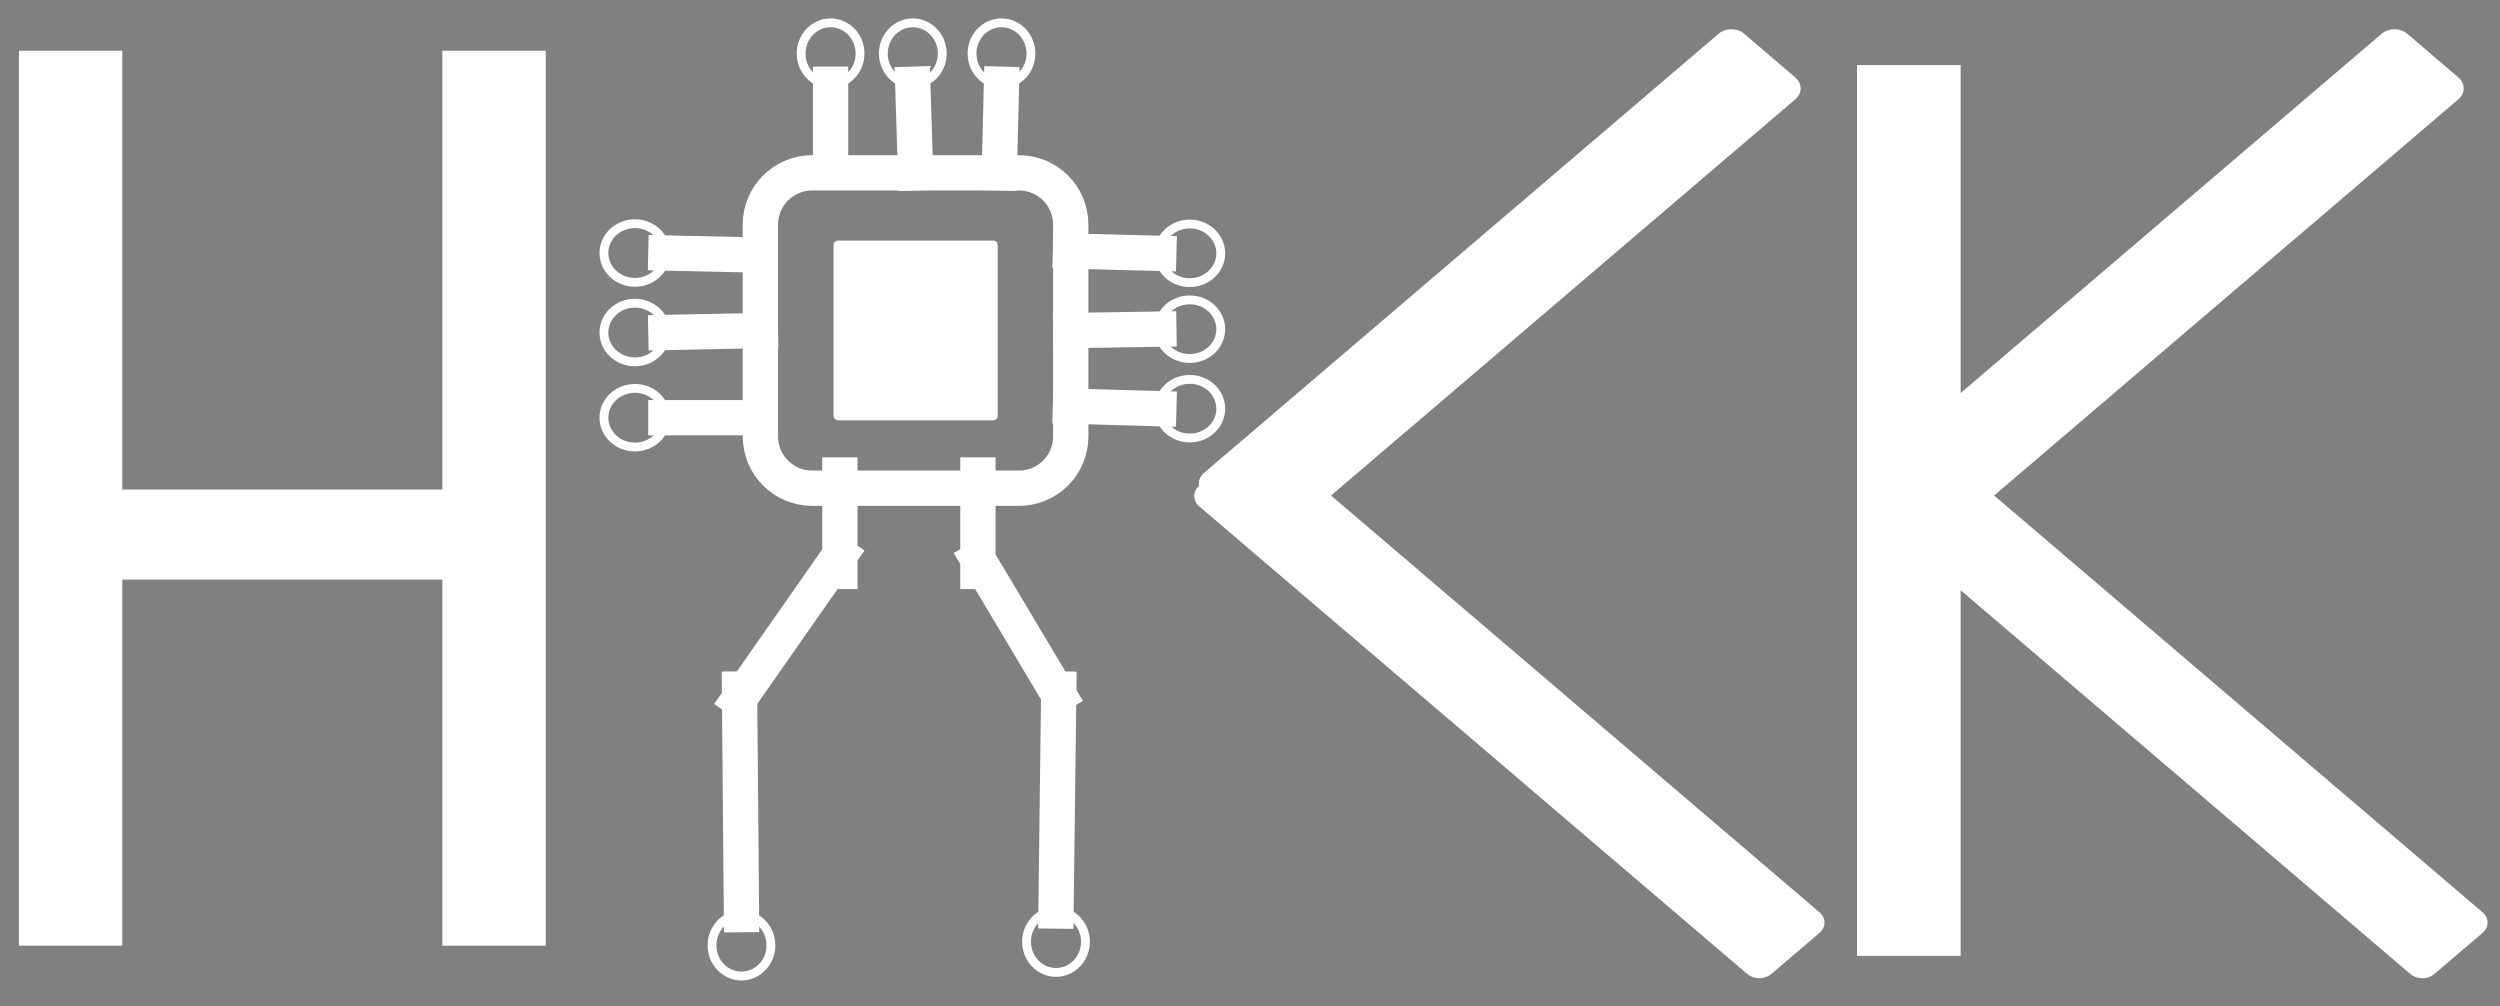 <svg version="1.1" viewBox="0.0 0.0 283.388 114.071" fill="none" stroke="none" stroke-linecap="square" stroke-miterlimit="10" xmlns:xlink="http://www.w3.org/1999/xlink" xmlns="http://www.w3.org/2000/svg"><rect x="0.0" y="0.0" width="283.388" height="114.071" fill="#808080" stroke="none"/><clipPath id="p.0"><path d="m0 0l283.388 0l0 114.071l-283.388 0l0 -114.071z" clip-rule="nonzero"/></clipPath><g clip-path="url(#p.0)"><path fill="#000000" fill-opacity="0.0" d="m0 0l283.388 0l0 114.071l-283.388 0z" fill-rule="evenodd"/><path fill="#000000" fill-opacity="0.0" d="m-23.467 -3.133l314.142 0l0 198.677l-314.142 0z" fill-rule="evenodd"/><path stroke="#ffffff" stroke-width="1.0" stroke-linejoin="round" stroke-linecap="butt" d="m-23.467 -3.133l314.142 0l0 198.677l-314.142 0z" fill-rule="evenodd"/><path fill="#ffffff" d="m289.622 -3.127l52.724 0l0 198.677l-52.724 0z" fill-rule="evenodd"/><path stroke="#ffffff" stroke-width="1.0" stroke-linejoin="round" stroke-linecap="butt" d="m289.622 -3.127l52.724 0l0 198.677l-52.724 0z" fill-rule="evenodd"/><path fill="#000000" fill-opacity="0.0" d="m336.514 -0.033l-42.142 0l0 186.551l42.142 0z" fill-rule="evenodd"/><path fill="#000000" d="m325.31 29.707l3.547 0.906q-1.109 4.344 -4.0 6.641q-2.891 2.281 -7.062 2.281q-4.328 0 -7.031 -1.75q-2.703 -1.766 -4.125 -5.094q-1.406 -3.344 -1.406 -7.172q0 -4.172 1.594 -7.281q1.594 -3.109 4.531 -4.719q2.953 -1.609 6.484 -1.609q4.016 0 6.75 2.047q2.734 2.031 3.812 5.734l-3.484 0.812q-0.938 -2.906 -2.703 -4.234q-1.766 -1.344 -4.438 -1.344q-3.094 0 -5.156 1.484q-2.062 1.469 -2.906 3.969q-0.844 2.484 -0.844 5.125q0 3.406 0.984 5.953q1.0 2.547 3.094 3.812q2.109 1.25 4.547 1.25q2.969 0 5.031 -1.719q2.062 -1.719 2.781 -5.094z" fill-rule="nonzero"/><path fill="#000000" d="m307.798 84.082l0 -26.719l3.531 0l0 23.562l13.156 0l0 3.156l-16.688 0z" fill-rule="nonzero"/><path fill="#000000" d="m323.779 102.364l3.547 0l0 15.438q0 4.031 -0.922 6.406q-0.906 2.359 -3.281 3.844q-2.375 1.484 -6.25 1.484q-3.75 0 -6.141 -1.281q-2.391 -1.297 -3.406 -3.75q-1.016 -2.453 -1.016 -6.703l0 -15.438l3.531 0l0 15.422q0 3.484 0.641 5.141q0.656 1.641 2.234 2.531q1.578 0.891 3.859 0.891q3.891 0 5.547 -1.766q1.656 -1.766 1.656 -6.797l0 -15.422z" fill-rule="nonzero"/><path fill="#000000" d="m306.107 174.082l0 -26.719l10.031 0q3.062 0 4.906 0.812q1.844 0.812 2.891 2.5q1.047 1.688 1.047 3.516q0 1.719 -0.938 3.234q-0.922 1.516 -2.797 2.438q2.422 0.719 3.719 2.438q1.312 1.703 1.312 4.031q0 1.875 -0.797 3.5q-0.781 1.609 -1.953 2.484q-1.172 0.875 -2.938 1.328q-1.75 0.438 -4.297 0.438l-10.188 0zm3.531 -15.5l5.781 0q2.359 0 3.375 -0.297q1.344 -0.406 2.031 -1.328q0.688 -0.938 0.688 -2.344q0 -1.328 -0.641 -2.328q-0.641 -1.016 -1.828 -1.391q-1.188 -0.375 -4.062 -0.375l-5.344 0l0 8.062zm0 12.344l6.656 0q1.719 0 2.406 -0.125q1.219 -0.219 2.031 -0.719q0.828 -0.516 1.359 -1.484q0.531 -0.984 0.531 -2.266q0 -1.484 -0.766 -2.594q-0.766 -1.109 -2.125 -1.547q-1.359 -0.453 -3.906 -0.453l-6.188 0l0 9.188z" fill-rule="nonzero"/><path fill="#ffffff" d="m194.814 3.824l0 0c0.801 -0.683 2.099 -0.683 2.899 0.001l5.795 4.955l0 0c0.384 0.329 0.6 0.774 0.6 1.238c-2.2888184E-4 0.464 -0.216 0.91 -0.601 1.238l-58.328 49.777c-0.801 0.683 -2.099 0.683 -2.899 -0.001l-5.795 -4.955c-0.8 -0.684 -0.8 -1.793 0.001 -2.476z" fill-rule="evenodd"/><path fill="#ffffff" d="m206.25 103.416l0 0c0.754 0.643 0.754 1.687 3.5095215E-4 2.33l-5.459 4.661l0 0c-0.362 0.309 -0.853 0.483 -1.365 0.483c-0.512 7.6293945E-5 -1.003 -0.173 -1.365 -0.482l-62.12 -53.009c-0.754 -0.643 -0.754 -1.687 -3.5095215E-4 -2.33l5.459 -4.661c0.754 -0.644 1.976 -0.644 2.73 -4.081726E-4z" fill-rule="evenodd"/><path fill="#000000" fill-opacity="0.0" d="m86.194 25.456l0 0c0 -3.238 2.625 -5.864 5.864 -5.864l23.454 0l0 0c1.555 0 3.047 0.618 4.146 1.717c1.1 1.1 1.717 2.591 1.717 4.146l0 24.021c0 3.238 -2.625 5.864 -5.864 5.864l-23.454 0c-3.238 0 -5.864 -2.625 -5.864 -5.864z" fill-rule="evenodd"/><path stroke="#ffffff" stroke-width="4.0" stroke-linejoin="round" stroke-linecap="butt" d="m86.194 25.456l0 0c0 -3.238 2.625 -5.864 5.864 -5.864l23.454 0l0 0c1.555 0 3.047 0.618 4.146 1.717c1.1 1.1 1.717 2.591 1.717 4.146l0 24.021c0 3.238 -2.625 5.864 -5.864 5.864l-23.454 0c-3.238 0 -5.864 -2.625 -5.864 -5.864z" fill-rule="evenodd"/><path fill="#ffffff" d="m94.989 27.774l17.606 0l0 19.37l-17.606 0z" fill-rule="evenodd"/><path stroke="#ffffff" stroke-width="1.0" stroke-linejoin="round" stroke-linecap="butt" d="m94.989 27.774l17.606 0l0 19.37l-17.606 0z" fill-rule="evenodd"/><path fill="#000000" fill-opacity="0.0" d="m103.784 19.592l-0.315 -10.047" fill-rule="evenodd"/><path stroke="#ffffff" stroke-width="4.0" stroke-linejoin="round" stroke-linecap="butt" d="m103.784 19.592l-0.315 -10.047" fill-rule="evenodd"/><path fill="#000000" fill-opacity="0.0" d="m113.272 19.594l0.252 -10.047" fill-rule="evenodd"/><path stroke="#ffffff" stroke-width="4.0" stroke-linejoin="round" stroke-linecap="butt" d="m113.272 19.594l0.252 -10.047" fill-rule="evenodd"/><path fill="#000000" fill-opacity="0.0" d="m94.15 19.028l0 -9.48" fill-rule="evenodd"/><path stroke="#ffffff" stroke-width="4.0" stroke-linejoin="round" stroke-linecap="butt" d="m94.15 19.028l0 -9.48" fill-rule="evenodd"/><path fill="#000000" fill-opacity="0.0" d="m110.185 6.067l0 0c0 -1.922 1.495 -3.48 3.339 -3.48l0 0c0.885 0 1.735 0.367 2.361 1.019c0.626 0.653 0.978 1.538 0.978 2.461l0 0c0 1.922 -1.495 3.48 -3.339 3.48l0 0c-1.844 0 -3.339 -1.558 -3.339 -3.48z" fill-rule="evenodd"/><path stroke="#ffffff" stroke-width="1.0" stroke-linejoin="round" stroke-linecap="butt" d="m110.185 6.067l0 0c0 -1.922 1.495 -3.48 3.339 -3.48l0 0c0.885 0 1.735 0.367 2.361 1.019c0.626 0.653 0.978 1.538 0.978 2.461l0 0c0 1.922 -1.495 3.48 -3.339 3.48l0 0c-1.844 0 -3.339 -1.558 -3.339 -3.48z" fill-rule="evenodd"/><path fill="#000000" fill-opacity="0.0" d="m100.132 6.067l0 0c0 -1.922 1.495 -3.48 3.339 -3.48l0 0c0.885 0 1.735 0.367 2.361 1.019c0.626 0.653 0.978 1.538 0.978 2.461l0 0c0 1.922 -1.495 3.48 -3.339 3.48l0 0c-1.844 0 -3.339 -1.558 -3.339 -3.48z" fill-rule="evenodd"/><path stroke="#ffffff" stroke-width="1.0" stroke-linejoin="round" stroke-linecap="butt" d="m100.132 6.067l0 0c0 -1.922 1.495 -3.48 3.339 -3.48l0 0c0.885 0 1.735 0.367 2.361 1.019c0.626 0.653 0.978 1.538 0.978 2.461l0 0c0 1.922 -1.495 3.48 -3.339 3.48l0 0c-1.844 0 -3.339 -1.558 -3.339 -3.48z" fill-rule="evenodd"/><path fill="#000000" fill-opacity="0.0" d="m90.811 6.067l0 0c0 -1.922 1.495 -3.48 3.339 -3.48l0 0c0.885 0 1.735 0.367 2.361 1.019c0.626 0.653 0.978 1.538 0.978 2.461l0 0c0 1.922 -1.495 3.48 -3.339 3.48l0 0c-1.844 0 -3.339 -1.558 -3.339 -3.48z" fill-rule="evenodd"/><path stroke="#ffffff" stroke-width="1.0" stroke-linejoin="round" stroke-linecap="butt" d="m90.811 6.067l0 0c0 -1.922 1.495 -3.48 3.339 -3.48l0 0c0.885 0 1.735 0.367 2.361 1.019c0.626 0.653 0.978 1.538 0.978 2.461l0 0c0 1.922 -1.495 3.48 -3.339 3.48l0 0c-1.844 0 -3.339 -1.558 -3.339 -3.48z" fill-rule="evenodd"/><path fill="#000000" fill-opacity="0.0" d="m121.375 37.466l9.984 -0.157" fill-rule="evenodd"/><path stroke="#ffffff" stroke-width="4.0" stroke-linejoin="round" stroke-linecap="butt" d="m121.375 37.466l9.984 -0.157" fill-rule="evenodd"/><path fill="#000000" fill-opacity="0.0" d="m121.339 46.043l10.016 0.283" fill-rule="evenodd"/><path stroke="#ffffff" stroke-width="4.0" stroke-linejoin="round" stroke-linecap="butt" d="m121.339 46.043l10.016 0.283" fill-rule="evenodd"/><path fill="#000000" fill-opacity="0.0" d="m121.339 28.463l10.016 0.252" fill-rule="evenodd"/><path stroke="#ffffff" stroke-width="4.0" stroke-linejoin="round" stroke-linecap="butt" d="m121.339 28.463l10.016 0.252" fill-rule="evenodd"/><path fill="#000000" fill-opacity="0.0" d="m134.866 43.004l0 0c1.94 0 3.512 1.488 3.512 3.323l0 0c0 0.881 -0.37 1.726 -1.029 2.35c-0.659 0.623 -1.552 0.973 -2.483 0.973l0 0c-1.94 0 -3.512 -1.488 -3.512 -3.323l0 0c0 -1.835 1.572 -3.323 3.512 -3.323z" fill-rule="evenodd"/><path stroke="#ffffff" stroke-width="1.0" stroke-linejoin="round" stroke-linecap="butt" d="m134.866 43.004l0 0c1.94 0 3.512 1.488 3.512 3.323l0 0c0 0.881 -0.37 1.726 -1.029 2.35c-0.659 0.623 -1.552 0.973 -2.483 0.973l0 0c-1.94 0 -3.512 -1.488 -3.512 -3.323l0 0c0 -1.835 1.572 -3.323 3.512 -3.323z" fill-rule="evenodd"/><path fill="#000000" fill-opacity="0.0" d="m134.866 33.993l0 0c1.94 0 3.512 1.488 3.512 3.323l0 0c0 0.881 -0.37 1.726 -1.029 2.35c-0.659 0.623 -1.552 0.973 -2.483 0.973l0 0c-1.94 0 -3.512 -1.488 -3.512 -3.323l0 0c0 -1.835 1.572 -3.323 3.512 -3.323z" fill-rule="evenodd"/><path stroke="#ffffff" stroke-width="1.0" stroke-linejoin="round" stroke-linecap="butt" d="m134.866 33.993l0 0c1.94 0 3.512 1.488 3.512 3.323l0 0c0 0.881 -0.37 1.726 -1.029 2.35c-0.659 0.623 -1.552 0.973 -2.483 0.973l0 0c-1.94 0 -3.512 -1.488 -3.512 -3.323l0 0c0 -1.835 1.572 -3.323 3.512 -3.323z" fill-rule="evenodd"/><path fill="#000000" fill-opacity="0.0" d="m134.866 25.392l0 0c1.94 0 3.512 1.488 3.512 3.323l0 0c0 0.881 -0.37 1.726 -1.029 2.35c-0.659 0.623 -1.552 0.973 -2.483 0.973l0 0c-1.94 0 -3.512 -1.488 -3.512 -3.323l0 0c0 -1.835 1.572 -3.323 3.512 -3.323z" fill-rule="evenodd"/><path stroke="#ffffff" stroke-width="1.0" stroke-linejoin="round" stroke-linecap="butt" d="m134.866 25.392l0 0c1.94 0 3.512 1.488 3.512 3.323l0 0c0 0.881 -0.37 1.726 -1.029 2.35c-0.659 0.623 -1.552 0.973 -2.483 0.973l0 0c-1.94 0 -3.512 -1.488 -3.512 -3.323l0 0c0 -1.835 1.572 -3.323 3.512 -3.323z" fill-rule="evenodd"/><path fill="#000000" fill-opacity="0.0" d="m86.194 37.466l-10.709 0.22" fill-rule="evenodd"/><path stroke="#ffffff" stroke-width="4.0" stroke-linejoin="round" stroke-linecap="butt" d="m86.194 37.466l-10.709 0.22" fill-rule="evenodd"/><path fill="#000000" fill-opacity="0.0" d="m85.496 28.902l-10.016 -0.22" fill-rule="evenodd"/><path stroke="#ffffff" stroke-width="4.0" stroke-linejoin="round" stroke-linecap="butt" d="m85.496 28.902l-10.016 -0.22" fill-rule="evenodd"/><path fill="#000000" fill-opacity="0.0" d="m85.244 47.347l-9.764 0" fill-rule="evenodd"/><path stroke="#ffffff" stroke-width="4.0" stroke-linejoin="round" stroke-linecap="butt" d="m85.244 47.347l-9.764 0" fill-rule="evenodd"/><path fill="#000000" fill-opacity="0.0" d="m71.969 32.004l0 0c-1.94 0 -3.512 -1.488 -3.512 -3.323l0 0c0 -0.881 0.37 -1.726 1.029 -2.35c0.659 -0.623 1.552 -0.973 2.483 -0.973l0 0c1.94 0 3.512 1.488 3.512 3.323l0 0c0 1.835 -1.572 3.323 -3.512 3.323z" fill-rule="evenodd"/><path stroke="#ffffff" stroke-width="1.0" stroke-linejoin="round" stroke-linecap="butt" d="m71.969 32.004l0 0c-1.94 0 -3.512 -1.488 -3.512 -3.323l0 0c0 -0.881 0.37 -1.726 1.029 -2.35c0.659 -0.623 1.552 -0.973 2.483 -0.973l0 0c1.94 0 3.512 1.488 3.512 3.323l0 0c0 1.835 -1.572 3.323 -3.512 3.323z" fill-rule="evenodd"/><path fill="#000000" fill-opacity="0.0" d="m71.969 41.015l0 0c-1.94 0 -3.512 -1.488 -3.512 -3.323l0 0c0 -0.881 0.37 -1.726 1.029 -2.35c0.659 -0.623 1.552 -0.973 2.483 -0.973l0 0c1.94 0 3.512 1.488 3.512 3.323l0 0c0 1.835 -1.572 3.323 -3.512 3.323z" fill-rule="evenodd"/><path stroke="#ffffff" stroke-width="1.0" stroke-linejoin="round" stroke-linecap="butt" d="m71.969 41.015l0 0c-1.94 0 -3.512 -1.488 -3.512 -3.323l0 0c0 -0.881 0.37 -1.726 1.029 -2.35c0.659 -0.623 1.552 -0.973 2.483 -0.973l0 0c1.94 0 3.512 1.488 3.512 3.323l0 0c0 1.835 -1.572 3.323 -3.512 3.323z" fill-rule="evenodd"/><path fill="#000000" fill-opacity="0.0" d="m71.969 50.67l0 0c-1.94 0 -3.512 -1.488 -3.512 -3.323l0 0c0 -0.881 0.37 -1.726 1.029 -2.35c0.659 -0.623 1.552 -0.973 2.483 -0.973l0 0c1.94 0 3.512 1.488 3.512 3.323l0 0c0 1.835 -1.572 3.323 -3.512 3.323z" fill-rule="evenodd"/><path stroke="#ffffff" stroke-width="1.0" stroke-linejoin="round" stroke-linecap="butt" d="m71.969 50.67l0 0c-1.94 0 -3.512 -1.488 -3.512 -3.323l0 0c0 -0.881 0.37 -1.726 1.029 -2.35c0.659 -0.623 1.552 -0.973 2.483 -0.973l0 0c1.94 0 3.512 1.488 3.512 3.323l0 0c0 1.835 -1.572 3.323 -3.512 3.323z" fill-rule="evenodd"/><path fill="#ffffff" d="m50.145 5.749l11.717 0l0 101.449l-11.717 0z" fill-rule="evenodd"/><path fill="#000000" fill-opacity="0.0" d="m95.206 53.844l0 10.929" fill-rule="evenodd"/><path stroke="#ffffff" stroke-width="4.0" stroke-linejoin="round" stroke-linecap="butt" d="m95.206 53.844l0 10.929" fill-rule="evenodd"/><path fill="#000000" fill-opacity="0.0" d="m110.851 53.844l0 10.929" fill-rule="evenodd"/><path stroke="#ffffff" stroke-width="4.0" stroke-linejoin="round" stroke-linecap="butt" d="m110.851 53.844l0 10.929" fill-rule="evenodd"/><path fill="#000000" fill-opacity="0.0" d="m95.206 62.896l-11.465 16.409" fill-rule="evenodd"/><path stroke="#ffffff" stroke-width="4.0" stroke-linejoin="round" stroke-linecap="butt" d="m95.206 62.896l-11.465 16.409" fill-rule="evenodd"/><path fill="#000000" fill-opacity="0.0" d="m110.851 63.389l9.165 15.37" fill-rule="evenodd"/><path stroke="#ffffff" stroke-width="4.0" stroke-linejoin="round" stroke-linecap="butt" d="m110.851 63.389l9.165 15.37" fill-rule="evenodd"/><path fill="#000000" fill-opacity="0.0" d="m83.829 78.103l0.22 25.575" fill-rule="evenodd"/><path stroke="#ffffff" stroke-width="4.0" stroke-linejoin="round" stroke-linecap="butt" d="m83.829 78.103l0.22 25.575" fill-rule="evenodd"/><path fill="#000000" fill-opacity="0.0" d="m120.017 78.103l-0.315 25.165" fill-rule="evenodd"/><path stroke="#ffffff" stroke-width="4.0" stroke-linejoin="round" stroke-linecap="butt" d="m120.017 78.103l-0.315 25.165" fill-rule="evenodd"/><path fill="#000000" fill-opacity="0.0" d="m123.041 106.749l0 0c0 1.922 -1.495 3.48 -3.339 3.48l0 0c-0.885 0 -1.735 -0.367 -2.361 -1.019c-0.626 -0.653 -0.978 -1.538 -0.978 -2.461l0 0c0 -1.922 1.495 -3.48 3.339 -3.48l0 0c1.844 0 3.339 1.558 3.339 3.48z" fill-rule="evenodd"/><path stroke="#ffffff" stroke-width="1.0" stroke-linejoin="round" stroke-linecap="butt" d="m123.041 106.749l0 0c0 1.922 -1.495 3.48 -3.339 3.48l0 0c-0.885 0 -1.735 -0.367 -2.361 -1.019c-0.626 -0.653 -0.978 -1.538 -0.978 -2.461l0 0c0 -1.922 1.495 -3.48 3.339 -3.48l0 0c1.844 0 3.339 1.558 3.339 3.48z" fill-rule="evenodd"/><path fill="#000000" fill-opacity="0.0" d="m87.388 107.159l0 0c0 1.922 -1.495 3.48 -3.339 3.48l0 0c-0.885 0 -1.735 -0.367 -2.361 -1.019c-0.626 -0.653 -0.978 -1.538 -0.978 -2.461l0 0c0 -1.922 1.495 -3.48 3.339 -3.48l0 0c1.844 0 3.339 1.558 3.339 3.48z" fill-rule="evenodd"/><path stroke="#ffffff" stroke-width="1.0" stroke-linejoin="round" stroke-linecap="butt" d="m87.388 107.159l0 0c0 1.922 -1.495 3.48 -3.339 3.48l0 0c-0.885 0 -1.735 -0.367 -2.361 -1.019c-0.626 -0.653 -0.978 -1.538 -0.978 -2.461l0 0c0 -1.922 1.495 -3.48 3.339 -3.48l0 0c1.844 0 3.339 1.558 3.339 3.48z" fill-rule="evenodd"/><path fill="#ffffff" d="m60.806 55.495l0 10.205l-52.724 0l0 -10.205z" fill-rule="evenodd"/><path fill="#ffffff" d="m210.502 7.378l11.748 0l0 100.976l-11.748 0z" fill-rule="evenodd"/><path fill="#000000" fill-opacity="0.0" d="m-10.483 119.909l289.732 0l0 58.614l-289.732 0z" fill-rule="evenodd"/><path fill="#ffffff" d="m3.671 153.229l0 -18.125l3.656 0l0 7.125l7.172 0l0 -7.125l3.656 0l0 18.125l-3.656 0l0 -7.922l-7.172 0l0 7.922l-3.656 0zm20.854 -9.125l-3.156 -0.578q0.531 -1.891 1.828 -2.812q1.297 -0.922 3.859 -0.922q2.328 0 3.453 0.562q1.141 0.547 1.609 1.391q0.469 0.844 0.469 3.109l-0.047 4.062q0 1.734 0.172 2.562q0.172 0.812 0.625 1.75l-3.438 0q-0.141 -0.344 -0.328 -1.031q-0.094 -0.297 -0.125 -0.406q-0.891 0.875 -1.906 1.312q-1.016 0.422 -2.172 0.422q-2.031 0 -3.203 -1.094q-1.156 -1.109 -1.156 -2.797q0 -1.109 0.531 -1.969q0.531 -0.875 1.484 -1.344q0.969 -0.469 2.766 -0.812q2.438 -0.453 3.375 -0.859l0 -0.344q0 -1.0 -0.5 -1.422q-0.484 -0.422 -1.859 -0.422q-0.922 0 -1.453 0.359q-0.516 0.359 -0.828 1.281zm4.641 2.812q-0.672 0.234 -2.125 0.547q-1.438 0.297 -1.875 0.594q-0.688 0.484 -0.688 1.234q0 0.719 0.547 1.25q0.547 0.531 1.391 0.531q0.938 0 1.781 -0.609q0.641 -0.469 0.828 -1.156q0.141 -0.438 0.141 -1.688l0 -0.703zm10.164 6.312l-3.469 0l0 -13.141l3.219 0l0 1.875q0.828 -1.328 1.484 -1.75q0.672 -0.422 1.516 -0.422q1.188 0 2.281 0.656l-1.062 3.031q-0.891 -0.562 -1.641 -0.562q-0.734 0 -1.25 0.406q-0.5 0.391 -0.797 1.453q-0.281 1.047 -0.281 4.391l0 4.062zm18.575 0l-3.219 0l0 -1.922q-0.812 1.125 -1.906 1.672q-1.094 0.547 -2.203 0.547q-2.266 0 -3.891 -1.812q-1.609 -1.828 -1.609 -5.094q0 -3.344 1.578 -5.078q1.578 -1.75 3.969 -1.75q2.203 0 3.812 1.844l0 -6.531l3.469 0l0 18.125zm-9.266 -6.844q0 2.094 0.578 3.031q0.844 1.359 2.344 1.359q1.203 0 2.047 -1.016q0.844 -1.016 0.844 -3.047q0 -2.266 -0.828 -3.25q-0.812 -1.0 -2.078 -1.0q-1.234 0 -2.078 0.984q-0.828 0.969 -0.828 2.938zm15.143 6.844l-4.156 -13.141l3.375 0l2.469 8.609l2.266 -8.609l3.344 0l2.188 8.609l2.516 -8.609l3.422 0l-4.219 13.141l-3.344 0l-2.25 -8.453l-2.234 8.453l-3.375 0zm19.857 -9.125l-3.156 -0.578q0.531 -1.891 1.828 -2.812q1.297 -0.922 3.859 -0.922q2.328 0 3.453 0.562q1.141 0.547 1.609 1.391q0.469 0.844 0.469 3.109l-0.047 4.062q0 1.734 0.172 2.562q0.172 0.812 0.625 1.75l-3.438 0q-0.141 -0.344 -0.328 -1.031q-0.094 -0.297 -0.125 -0.406q-0.891 0.875 -1.906 1.312q-1.016 0.422 -2.172 0.422q-2.031 0 -3.203 -1.094q-1.156 -1.109 -1.156 -2.797q0 -1.109 0.531 -1.969q0.531 -0.875 1.484 -1.344q0.969 -0.469 2.766 -0.812q2.438 -0.453 3.375 -0.859l0 -0.344q0 -1.0 -0.5 -1.422q-0.484 -0.422 -1.859 -0.422q-0.922 0 -1.453 0.359q-0.516 0.359 -0.828 1.281zm4.641 2.812q-0.672 0.234 -2.125 0.547q-1.438 0.297 -1.875 0.594q-0.688 0.484 -0.688 1.234q0 0.719 0.547 1.25q0.547 0.531 1.391 0.531q0.938 0 1.781 -0.609q0.641 -0.469 0.828 -1.156q0.141 -0.438 0.141 -1.688l0 -0.703zm10.164 6.312l-3.469 0l0 -13.141l3.219 0l0 1.875q0.828 -1.328 1.484 -1.75q0.672 -0.422 1.516 -0.422q1.188 0 2.281 0.656l-1.062 3.031q-0.891 -0.562 -1.641 -0.562q-0.734 0 -1.25 0.406q-0.5 0.391 -0.797 1.453q-0.281 1.047 -0.281 4.391l0 4.062zm14.138 -4.188l3.469 0.594q-0.672 1.906 -2.109 2.906q-1.438 0.984 -3.609 0.984q-3.422 0 -5.062 -2.234q-1.312 -1.797 -1.312 -4.531q0 -3.266 1.703 -5.109q1.719 -1.859 4.328 -1.859q2.922 0 4.609 1.938q1.703 1.938 1.641 5.938l-8.719 0q0.047 1.547 0.844 2.406q0.812 0.859 2.0 0.859q0.828 0 1.375 -0.438q0.562 -0.453 0.844 -1.453zm0.203 -3.5q-0.047 -1.516 -0.797 -2.297q-0.734 -0.781 -1.797 -0.781q-1.125 0 -1.875 0.828q-0.734 0.828 -0.734 2.25l5.203 0zm28.746 7.688l-3.984 0l-1.578 -4.125l-7.25 0l-1.484 4.125l-3.891 0l7.062 -18.125l3.875 0l7.25 18.125zm-6.734 -7.172l-2.5 -6.734l-2.453 6.734l4.953 0zm20.104 -2.078l-3.422 0.625q-0.172 -1.031 -0.781 -1.547q-0.609 -0.531 -1.594 -0.531q-1.297 0 -2.078 0.906q-0.766 0.891 -0.766 3.0q0 2.328 0.781 3.297q0.797 0.969 2.109 0.969q1.0 0 1.625 -0.562q0.625 -0.562 0.891 -1.938l3.406 0.578q-0.531 2.344 -2.047 3.547q-1.5 1.203 -4.031 1.203q-2.875 0 -4.594 -1.812q-1.719 -1.828 -1.719 -5.031q0 -3.266 1.719 -5.078q1.719 -1.812 4.656 -1.812q2.391 0 3.812 1.047q1.422 1.031 2.031 3.141zm14.086 0l-3.422 0.625q-0.172 -1.031 -0.781 -1.547q-0.609 -0.531 -1.594 -0.531q-1.297 0 -2.078 0.906q-0.766 0.891 -0.766 3.0q0 2.328 0.781 3.297q0.797 0.969 2.109 0.969q1.0 0 1.625 -0.562q0.625 -0.562 0.891 -1.938l3.406 0.578q-0.531 2.344 -2.047 3.547q-1.5 1.203 -4.031 1.203q-2.875 0 -4.594 -1.812q-1.719 -1.828 -1.719 -5.031q0 -3.266 1.719 -5.078q1.719 -1.812 4.656 -1.812q2.391 0 3.812 1.047q1.422 1.031 2.031 3.141zm10.243 5.062l3.469 0.594q-0.672 1.906 -2.109 2.906q-1.438 0.984 -3.609 0.984q-3.422 0 -5.062 -2.234q-1.312 -1.797 -1.312 -4.531q0 -3.266 1.703 -5.109q1.719 -1.859 4.328 -1.859q2.922 0 4.609 1.938q1.703 1.938 1.641 5.938l-8.719 0q0.047 1.547 0.844 2.406q0.812 0.859 2.0 0.859q0.828 0 1.375 -0.438q0.562 -0.453 0.844 -1.453zm0.203 -3.5q-0.047 -1.516 -0.797 -2.297q-0.734 -0.781 -1.797 -0.781q-1.125 0 -1.875 0.828q-0.734 0.828 -0.734 2.25l5.203 0zm6.274 7.688l0 -18.125l3.484 0l0 18.125l-3.484 0zm14.646 -4.188l3.469 0.594q-0.672 1.906 -2.109 2.906q-1.438 0.984 -3.609 0.984q-3.422 0 -5.062 -2.234q-1.312 -1.797 -1.312 -4.531q0 -3.266 1.703 -5.109q1.719 -1.859 4.328 -1.859q2.922 0 4.609 1.938q1.703 1.938 1.641 5.938l-8.719 0q0.047 1.547 0.844 2.406q0.812 0.859 2.0 0.859q0.828 0 1.375 -0.438q0.562 -0.453 0.844 -1.453zm0.203 -3.5q-0.047 -1.516 -0.797 -2.297q-0.734 -0.781 -1.797 -0.781q-1.125 0 -1.875 0.828q-0.734 0.828 -0.734 2.25l5.203 0zm9.602 7.688l-3.469 0l0 -13.141l3.219 0l0 1.875q0.828 -1.328 1.484 -1.75q0.672 -0.422 1.516 -0.422q1.188 0 2.281 0.656l-1.062 3.031q-0.891 -0.562 -1.641 -0.562q-0.734 0 -1.25 0.406q-0.5 0.391 -0.797 1.453q-0.281 1.047 -0.281 4.391l0 4.062zm9.138 -9.125l-3.156 -0.578q0.531 -1.891 1.828 -2.812q1.297 -0.922 3.859 -0.922q2.328 0 3.453 0.562q1.141 0.547 1.609 1.391q0.469 0.844 0.469 3.109l-0.047 4.062q0 1.734 0.172 2.562q0.172 0.812 0.625 1.75l-3.438 0q-0.141 -0.344 -0.328 -1.031q-0.094 -0.297 -0.125 -0.406q-0.891 0.875 -1.906 1.312q-1.016 0.422 -2.172 0.422q-2.031 0 -3.203 -1.094q-1.156 -1.109 -1.156 -2.797q0 -1.109 0.531 -1.969q0.531 -0.875 1.484 -1.344q0.969 -0.469 2.766 -0.812q2.438 -0.453 3.375 -0.859l0 -0.344q0 -1.0 -0.5 -1.422q-0.484 -0.422 -1.859 -0.422q-0.922 0 -1.453 0.359q-0.516 0.359 -0.828 1.281zm4.641 2.812q-0.672 0.234 -2.125 0.547q-1.438 0.297 -1.875 0.594q-0.688 0.484 -0.688 1.234q0 0.719 0.547 1.25q0.547 0.531 1.391 0.531q0.938 0 1.781 -0.609q0.641 -0.469 0.828 -1.156q0.141 -0.438 0.141 -1.688l0 -0.703zm12.868 -6.828l0 2.781l-2.375 0l0 5.281q0 1.609 0.062 1.875q0.078 0.266 0.312 0.453q0.234 0.172 0.594 0.172q0.469 0 1.391 -0.344l0.297 2.703q-1.219 0.516 -2.75 0.516q-0.938 0 -1.688 -0.312q-0.75 -0.312 -1.109 -0.812q-0.359 -0.5 -0.484 -1.359q-0.109 -0.609 -0.109 -2.453l0 -5.719l-1.594 0l0 -2.781l1.594 0l0 -2.609l3.484 -2.016l0 4.625l2.375 0zm10.013 8.953l3.469 0.594q-0.672 1.906 -2.109 2.906q-1.438 0.984 -3.609 0.984q-3.422 0 -5.062 -2.234q-1.312 -1.797 -1.312 -4.531q0 -3.266 1.703 -5.109q1.719 -1.859 4.328 -1.859q2.922 0 4.609 1.938q1.703 1.938 1.641 5.938l-8.719 0q0.047 1.547 0.844 2.406q0.812 0.859 2.0 0.859q0.828 0 1.375 -0.438q0.562 -0.453 0.844 -1.453zm0.203 -3.5q-0.047 -1.516 -0.797 -2.297q-0.734 -0.781 -1.797 -0.781q-1.125 0 -1.875 0.828q-0.734 0.828 -0.734 2.25l5.203 0zm18.321 7.688l-3.219 0l0 -1.922q-0.812 1.125 -1.906 1.672q-1.094 0.547 -2.203 0.547q-2.266 0 -3.891 -1.812q-1.609 -1.828 -1.609 -5.094q0 -3.344 1.578 -5.078q1.578 -1.75 3.969 -1.75q2.203 0 3.812 1.844l0 -6.531l3.469 0l0 18.125zm-9.266 -6.844q0 2.094 0.578 3.031q0.844 1.359 2.344 1.359q1.203 0 2.047 -1.016q0.844 -1.016 0.844 -3.047q0 -2.266 -0.828 -3.25q-0.812 -1.0 -2.078 -1.0q-1.234 0 -2.078 0.984q-0.828 0.969 -0.828 2.938z" fill-rule="nonzero"/><path fill="#ffffff" d="m16.245 176.558l3.562 1.125q-0.828 2.969 -2.734 4.422q-1.891 1.438 -4.797 1.438q-3.625 0 -5.953 -2.469q-2.312 -2.469 -2.312 -6.75q0 -4.531 2.328 -7.031q2.344 -2.5 6.156 -2.5q3.328 0 5.406 1.969q1.234 1.156 1.844 3.328l-3.625 0.875q-0.312 -1.406 -1.344 -2.219q-1.016 -0.828 -2.469 -0.828q-2.016 0 -3.281 1.453q-1.25 1.438 -1.25 4.688q0 3.438 1.234 4.906q1.234 1.453 3.219 1.453q1.469 0 2.516 -0.922q1.047 -0.938 1.5 -2.938zm5.869 -0.078q0 -1.734 0.844 -3.344q0.859 -1.625 2.422 -2.484q1.562 -0.859 3.5 -0.859q2.984 0 4.875 1.938q1.906 1.938 1.906 4.891q0 2.984 -1.922 4.953q-1.922 1.953 -4.844 1.953q-1.797 0 -3.438 -0.812q-1.641 -0.812 -2.5 -2.391q-0.844 -1.578 -0.844 -3.844zm3.562 0.188q0 1.953 0.922 3.0q0.938 1.031 2.297 1.031q1.359 0 2.281 -1.031q0.922 -1.047 0.922 -3.031q0 -1.922 -0.922 -2.953q-0.922 -1.047 -2.281 -1.047q-1.359 0 -2.297 1.047q-0.922 1.031 -0.922 2.984zm12.456 -6.578l3.203 0l0 1.797q1.719 -2.094 4.094 -2.094q1.25 0 2.172 0.531q0.938 0.516 1.531 1.562q0.875 -1.047 1.875 -1.562q1.0 -0.531 2.141 -0.531q1.438 0 2.438 0.594q1.0 0.594 1.5 1.719q0.359 0.844 0.359 2.734l0 8.391l-3.469 0l0 -7.5q0 -1.969 -0.359 -2.531q-0.484 -0.734 -1.484 -0.734q-0.734 0 -1.375 0.453q-0.641 0.438 -0.938 1.297q-0.281 0.859 -0.281 2.703l0 6.312l-3.469 0l0 -7.203q0 -1.906 -0.188 -2.469q-0.188 -0.562 -0.578 -0.828q-0.391 -0.266 -1.047 -0.266q-0.812 0 -1.453 0.438q-0.641 0.422 -0.922 1.234q-0.281 0.812 -0.281 2.719l0 6.375l-3.469 0l0 -13.141zm22.677 0l3.234 0l0 1.938q0.641 -0.984 1.703 -1.609q1.078 -0.625 2.391 -0.625q2.297 0 3.891 1.797q1.594 1.797 1.594 5.0q0 3.297 -1.609 5.125q-1.609 1.812 -3.891 1.812q-1.094 0 -1.984 -0.422q-0.875 -0.438 -1.859 -1.5l0 6.625l-3.469 0l0 -18.141zm3.437 6.344q0 2.219 0.875 3.281q0.875 1.047 2.141 1.047q1.219 0 2.016 -0.969q0.812 -0.969 0.812 -3.172q0 -2.078 -0.828 -3.078q-0.828 -1.0 -2.062 -1.0q-1.266 0 -2.109 0.984q-0.844 0.984 -0.844 2.906zm20.784 6.797l0 -1.969q-0.719 1.047 -1.891 1.656q-1.172 0.609 -2.469 0.609q-1.328 0 -2.375 -0.578q-1.047 -0.578 -1.516 -1.625q-0.469 -1.062 -0.469 -2.922l0 -8.312l3.469 0l0 6.047q0 2.766 0.188 3.391q0.203 0.625 0.703 1.0q0.5 0.359 1.281 0.359q0.891 0 1.594 -0.484q0.719 -0.5 0.969 -1.219q0.266 -0.734 0.266 -3.547l0 -5.547l3.469 0l0 13.141l-3.219 0zm12.846 -13.141l0 2.781l-2.375 0l0 5.281q0 1.609 0.062 1.875q0.078 0.266 0.312 0.453q0.234 0.172 0.594 0.172q0.469 0 1.391 -0.344l0.297 2.703q-1.219 0.516 -2.75 0.516q-0.938 0 -1.688 -0.312q-0.75 -0.312 -1.109 -0.812q-0.359 -0.5 -0.484 -1.359q-0.109 -0.609 -0.109 -2.453l0 -5.719l-1.594 0l0 -2.781l1.594 0l0 -2.609l3.484 -2.016l0 4.625l2.375 0zm5.013 4.016l-3.156 -0.578q0.531 -1.891 1.828 -2.812q1.297 -0.922 3.859 -0.922q2.328 0 3.453 0.562q1.141 0.547 1.609 1.391q0.469 0.844 0.469 3.109l-0.047 4.062q0 1.734 0.172 2.562q0.172 0.812 0.625 1.75l-3.438 0q-0.141 -0.344 -0.328 -1.031q-0.094 -0.297 -0.125 -0.406q-0.891 0.875 -1.906 1.312q-1.016 0.422 -2.172 0.422q-2.031 0 -3.203 -1.094q-1.156 -1.109 -1.156 -2.797q0 -1.109 0.531 -1.969q0.531 -0.875 1.484 -1.344q0.969 -0.469 2.766 -0.812q2.438 -0.453 3.375 -0.859l0 -0.344q0 -1.0 -0.5 -1.422q-0.484 -0.422 -1.859 -0.422q-0.922 0 -1.453 0.359q-0.516 0.359 -0.828 1.281zm4.641 2.812q-0.672 0.234 -2.125 0.547q-1.438 0.297 -1.875 0.594q-0.688 0.484 -0.688 1.234q0 0.719 0.547 1.25q0.547 0.531 1.391 0.531q0.938 0 1.781 -0.609q0.641 -0.469 0.828 -1.156q0.141 -0.438 0.141 -1.688l0 -0.703zm12.868 -6.828l0 2.781l-2.375 0l0 5.281q0 1.609 0.062 1.875q0.078 0.266 0.312 0.453q0.234 0.172 0.594 0.172q0.469 0 1.391 -0.344l0.297 2.703q-1.219 0.516 -2.75 0.516q-0.938 0 -1.688 -0.312q-0.75 -0.312 -1.109 -0.812q-0.359 -0.5 -0.484 -1.359q-0.109 -0.609 -0.109 -2.453l0 -5.719l-1.594 0l0 -2.781l1.594 0l0 -2.609l3.484 -2.016l0 4.625l2.375 0zm2.403 -1.781l0 -3.203l3.484 0l0 3.203l-3.484 0zm0 14.922l0 -13.141l3.484 0l0 13.141l-3.484 0zm6.24 -6.75q0 -1.734 0.844 -3.344q0.859 -1.625 2.422 -2.484q1.562 -0.859 3.5 -0.859q2.984 0 4.875 1.938q1.906 1.938 1.906 4.891q0 2.984 -1.922 4.953q-1.922 1.953 -4.844 1.953q-1.797 0 -3.438 -0.812q-1.641 -0.812 -2.5 -2.391q-0.844 -1.578 -0.844 -3.844zm3.562 0.188q0 1.953 0.922 3.0q0.938 1.031 2.297 1.031q1.359 0 2.281 -1.031q0.922 -1.047 0.922 -3.031q0 -1.922 -0.922 -2.953q-0.922 -1.047 -2.281 -1.047q-1.359 0 -2.297 1.047q-0.922 1.031 -0.922 2.984zm24.659 6.562l-3.469 0l0 -6.703q0 -2.125 -0.234 -2.75q-0.219 -0.625 -0.719 -0.969q-0.5 -0.344 -1.203 -0.344q-0.906 0 -1.625 0.5q-0.719 0.484 -0.984 1.297q-0.266 0.812 -0.266 3.016l0 5.953l-3.469 0l0 -13.141l3.219 0l0 1.938q1.719 -2.234 4.328 -2.234q1.156 0 2.109 0.422q0.953 0.406 1.438 1.062q0.484 0.641 0.672 1.453q0.203 0.812 0.203 2.344l0 8.156zm17.67 0l0 -18.125l3.656 0l0 8.047l7.406 -8.047l4.922 0l-6.828 7.062l7.188 11.062l-4.734 0l-4.984 -8.516l-2.969 3.031l0 5.484l-3.656 0zm25.822 -4.188l3.469 0.594q-0.672 1.906 -2.109 2.906q-1.438 0.984 -3.609 0.984q-3.422 0 -5.062 -2.234q-1.312 -1.797 -1.312 -4.531q0 -3.266 1.703 -5.109q1.719 -1.859 4.328 -1.859q2.922 0 4.609 1.938q1.703 1.938 1.641 5.938l-8.719 0q0.047 1.547 0.844 2.406q0.812 0.859 2.0 0.859q0.828 0 1.375 -0.438q0.562 -0.453 0.844 -1.453zm0.203 -3.5q-0.047 -1.516 -0.797 -2.297q-0.734 -0.781 -1.797 -0.781q-1.125 0 -1.875 0.828q-0.734 0.828 -0.734 2.25l5.203 0zm9.602 7.688l-3.469 0l0 -13.141l3.219 0l0 1.875q0.828 -1.328 1.484 -1.75q0.672 -0.422 1.516 -0.422q1.188 0 2.281 0.656l-1.062 3.031q-0.891 -0.562 -1.641 -0.562q-0.734 0 -1.25 0.406q-0.5 0.391 -0.797 1.453q-0.281 1.047 -0.281 4.391l0 4.062zm18.482 0l-3.469 0l0 -6.703q0 -2.125 -0.234 -2.75q-0.219 -0.625 -0.719 -0.969q-0.5 -0.344 -1.203 -0.344q-0.906 0 -1.625 0.5q-0.719 0.484 -0.984 1.297q-0.266 0.812 -0.266 3.016l0 5.953l-3.469 0l0 -13.141l3.219 0l0 1.938q1.719 -2.234 4.328 -2.234q1.156 0 2.109 0.422q0.953 0.406 1.438 1.062q0.484 0.641 0.672 1.453q0.203 0.812 0.203 2.344l0 8.156zm11.128 -4.188l3.469 0.594q-0.672 1.906 -2.109 2.906q-1.438 0.984 -3.609 0.984q-3.422 0 -5.062 -2.234q-1.312 -1.797 -1.312 -4.531q0 -3.266 1.703 -5.109q1.719 -1.859 4.328 -1.859q2.922 0 4.609 1.938q1.703 1.938 1.641 5.938l-8.719 0q0.047 1.547 0.844 2.406q0.812 0.859 2.0 0.859q0.828 0 1.375 -0.438q0.562 -0.453 0.844 -1.453zm0.203 -3.5q-0.047 -1.516 -0.797 -2.297q-0.734 -0.781 -1.797 -0.781q-1.125 0 -1.875 0.828q-0.734 0.828 -0.734 2.25l5.203 0zm6.274 7.688l0 -18.125l3.484 0l0 18.125l-3.484 0zm5.818 -3.75l3.484 -0.531q0.219 1.016 0.906 1.547q0.688 0.516 1.906 0.516q1.344 0 2.031 -0.484q0.453 -0.359 0.453 -0.938q0 -0.391 -0.25 -0.656q-0.25 -0.234 -1.156 -0.453q-4.203 -0.922 -5.328 -1.688q-1.562 -1.062 -1.562 -2.969q0 -1.703 1.344 -2.859q1.344 -1.172 4.188 -1.172q2.688 0 4.0 0.891q1.312 0.875 1.812 2.594l-3.281 0.609q-0.219 -0.766 -0.812 -1.172q-0.578 -0.422 -1.656 -0.422q-1.375 0 -1.969 0.391q-0.406 0.266 -0.406 0.703q0 0.375 0.359 0.625q0.469 0.344 3.234 0.984q2.781 0.625 3.891 1.547q1.078 0.922 1.078 2.578q0 1.812 -1.516 3.109q-1.5 1.297 -4.453 1.297q-2.688 0 -4.25 -1.078q-1.562 -1.094 -2.047 -2.969z" fill-rule="nonzero"/><path fill="#ffffff" d="m269.976 3.824l0 0c0.801 -0.683 2.099 -0.683 2.899 0.001l5.795 4.955l0 0c0.384 0.329 0.6 0.774 0.6 1.238c-2.4414062E-4 0.464 -0.216 0.91 -0.601 1.238l-58.328 49.777c-0.801 0.683 -2.099 0.683 -2.899 -0.001l-5.795 -4.955c-0.8 -0.684 -0.8 -1.793 0.001 -2.476z" fill-rule="evenodd"/><path fill="#ffffff" d="m281.413 103.416l0 0c0.754 0.643 0.754 1.687 3.3569336E-4 2.33l-5.459 4.661l0 0c-0.362 0.309 -0.853 0.483 -1.365 0.483c-0.512 7.6293945E-5 -1.003 -0.173 -1.365 -0.482l-62.12 -53.009c-0.754 -0.643 -0.754 -1.687 -3.3569336E-4 -2.33l5.459 -4.661c0.754 -0.644 1.976 -0.644 2.73 -4.081726E-4z" fill-rule="evenodd"/><path fill="#ffffff" d="m2.145 5.749l11.717 0l0 101.449l-11.717 0z" fill-rule="evenodd"/><path fill="#000000" fill-opacity="0.0" d="m-23.467 126.529l313.102 0" fill-rule="evenodd"/><path stroke="#ffffff" stroke-width="1.0" stroke-linejoin="round" stroke-linecap="butt" d="m-23.467 126.529l313.102 0" fill-rule="evenodd"/></g></svg>